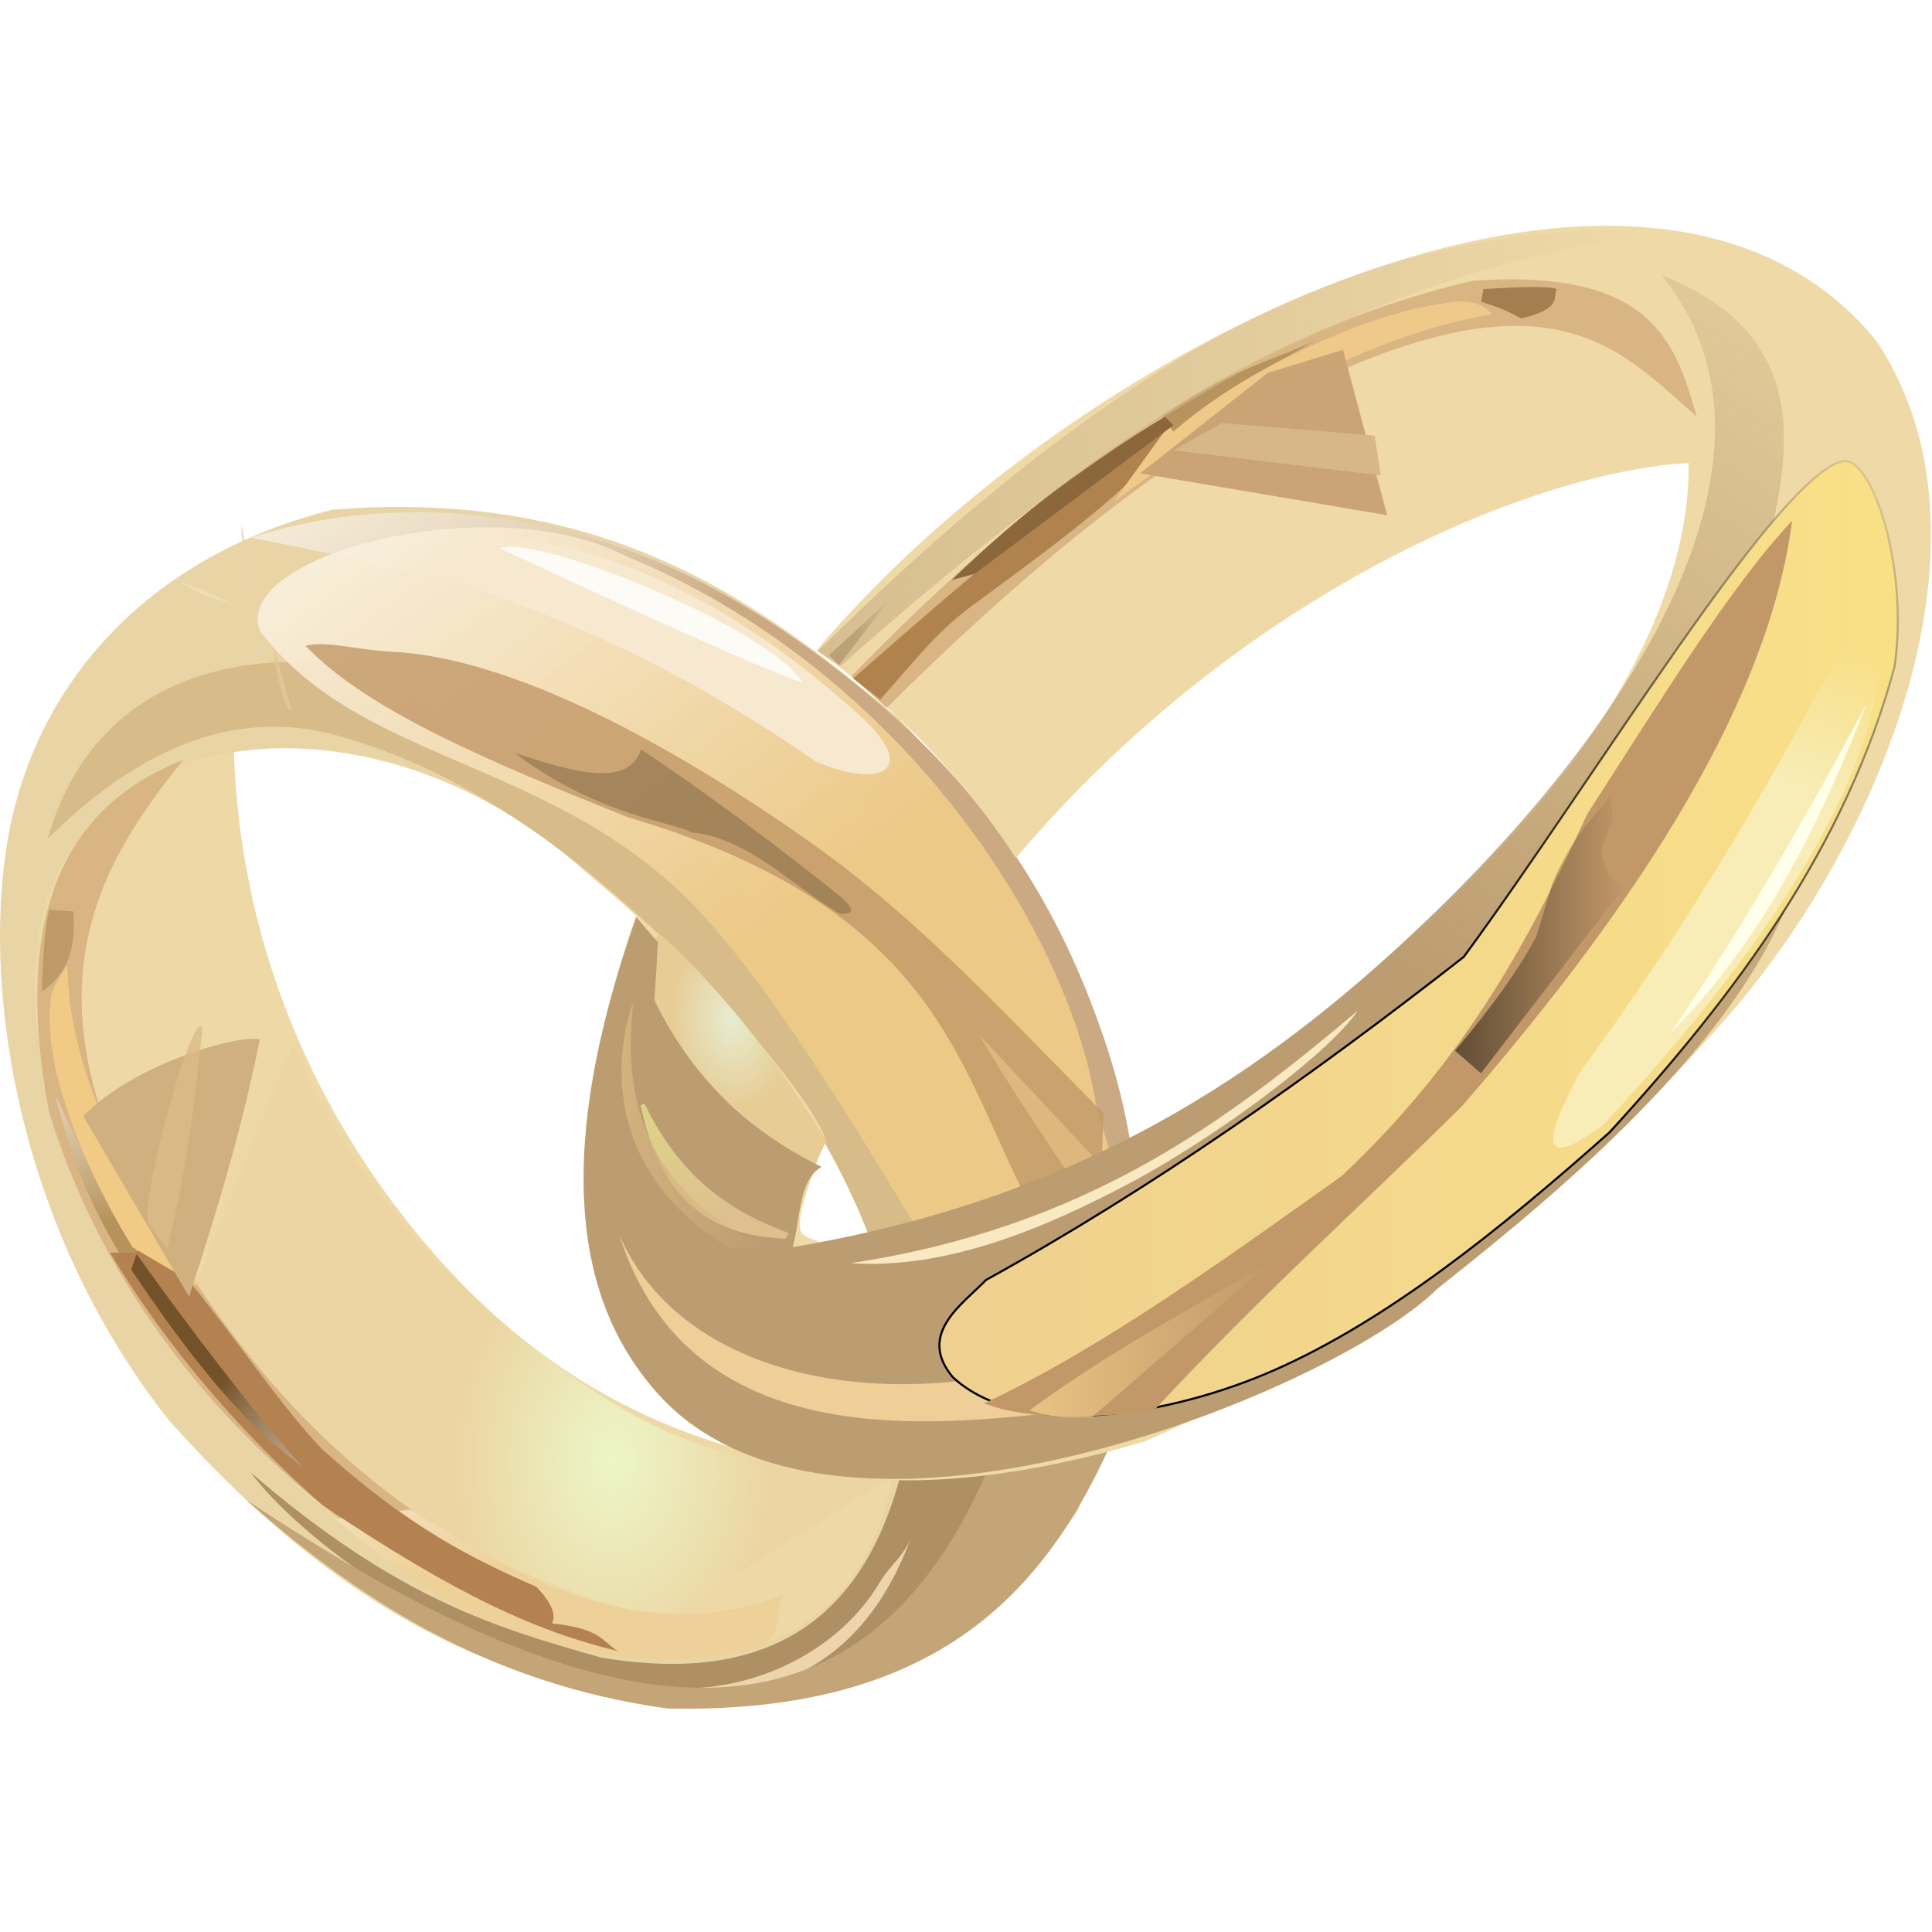 <?xml version="1.0" encoding="UTF-8" standalone="no"?>
<!-- Created with Inkscape (http://www.inkscape.org/) -->

<svg
   xmlns:dc="http://purl.org/dc/elements/1.1/"
   xmlns:cc="http://creativecommons.org/ns#"
   xmlns:rdf="http://www.w3.org/1999/02/22-rdf-syntax-ns#"
   xmlns:svg="http://www.w3.org/2000/svg"
   xmlns="http://www.w3.org/2000/svg"
   xmlns:sodipodi="http://sodipodi.sourceforge.net/DTD/sodipodi-0.dtd"
   xmlns:inkscape="http://www.inkscape.org/namespaces/inkscape"
   id="svg4952"
   sodipodi:docname="interlocked_rings_03.svg"
   viewBox="0 0 256 256"
   sodipodi:version="0.32"
   inkscape:export-xdpi="99.926842"
   version="1.0"
   inkscape:output_extension="org.inkscape.output.svg.inkscape"
   inkscape:export-ydpi="99.926842"
   inkscape:version="0.92.4 (5da689c313, 2019-01-14)"
   width="256"
   height="256">
  <defs
     id="defs4954">
    <filter
       id="filter4305"
       height="1.416"
       width="1.282"
       y="-0.208"
       x="-0.141"
       inkscape:collect="always">
      <feGaussianBlur
         id="feGaussianBlur4307"
         stdDeviation="0.187"
         inkscape:collect="always" />
    </filter>
    <filter
       id="filter4480"
       height="1.245"
       width="1.158"
       y="-0.122"
       x="-0.079"
       inkscape:collect="always">
      <feGaussianBlur
         id="feGaussianBlur4482"
         stdDeviation="0.329"
         inkscape:collect="always" />
    </filter>
    <filter
       id="filter4462"
       inkscape:collect="always">
      <feGaussianBlur
         id="feGaussianBlur4464"
         stdDeviation="0.228"
         inkscape:collect="always" />
    </filter>
    <filter
       id="filter4449"
       inkscape:collect="always">
      <feGaussianBlur
         id="feGaussianBlur4451"
         stdDeviation="0.107"
         inkscape:collect="always" />
    </filter>
    <filter
       id="filter4427"
       inkscape:collect="always">
      <feGaussianBlur
         id="feGaussianBlur4429"
         stdDeviation="0.177"
         inkscape:collect="always" />
    </filter>
    <filter
       id="filter4361"
       height="1.279"
       width="1.097"
       y="-0.14"
       x="-0.049"
       inkscape:collect="always">
      <feGaussianBlur
         id="feGaussianBlur4363"
         stdDeviation="0.073"
         inkscape:collect="always" />
    </filter>
    <filter
       id="filter4343"
       height="1.297"
       width="1.201"
       y="-0.148"
       x="-0.101"
       inkscape:collect="always">
      <feGaussianBlur
         id="feGaussianBlur4345"
         stdDeviation="0.062"
         inkscape:collect="always" />
    </filter>
    <filter
       id="filter4329"
       inkscape:collect="always">
      <feGaussianBlur
         id="feGaussianBlur4331"
         stdDeviation="0.077"
         inkscape:collect="always" />
    </filter>
    <filter
       id="filter4455"
       inkscape:collect="always">
      <feGaussianBlur
         id="feGaussianBlur4457"
         stdDeviation="0.348"
         inkscape:collect="always" />
    </filter>
    <filter
       id="filter4319"
       inkscape:collect="always">
      <feGaussianBlur
         id="feGaussianBlur4321"
         stdDeviation="0.068"
         inkscape:collect="always" />
    </filter>
    <filter
       id="filter4405"
       inkscape:collect="always">
      <feGaussianBlur
         id="feGaussianBlur4407"
         stdDeviation="0.39"
         inkscape:collect="always" />
    </filter>
    <filter
       id="filter4399"
       inkscape:collect="always">
      <feGaussianBlur
         id="feGaussianBlur4401"
         stdDeviation="0.193"
         inkscape:collect="always" />
    </filter>
    <filter
       id="filter4283"
       inkscape:collect="always">
      <feGaussianBlur
         id="feGaussianBlur4285"
         stdDeviation="0.078"
         inkscape:collect="always" />
    </filter>
    <filter
       id="filter4257"
       inkscape:collect="always">
      <feGaussianBlur
         id="feGaussianBlur4259"
         stdDeviation="0.058"
         inkscape:collect="always" />
    </filter>
    <filter
       id="filter4209"
       inkscape:collect="always">
      <feGaussianBlur
         id="feGaussianBlur4211"
         stdDeviation="0.496"
         inkscape:collect="always" />
    </filter>
    <filter
       id="filter4247"
       height="1.17"
       width="1.22"
       y="-0.085"
       x="-0.11"
       inkscape:collect="always">
      <feGaussianBlur
         id="feGaussianBlur4249"
         stdDeviation="0.35"
         inkscape:collect="always" />
    </filter>
    <filter
       id="filter4175"
       height="1.476"
       width="1.12"
       y="-0.238"
       x="-0.06"
       inkscape:collect="always">
      <feGaussianBlur
         id="feGaussianBlur4177"
         stdDeviation="0.212"
         inkscape:collect="always" />
    </filter>
    <filter
       id="filter4169"
       inkscape:collect="always">
      <feGaussianBlur
         id="feGaussianBlur4171"
         stdDeviation="0.252"
         inkscape:collect="always" />
    </filter>
    <filter
       id="filter4155"
       height="1.408"
       width="1.17"
       y="-0.204"
       x="-0.085"
       inkscape:collect="always">
      <feGaussianBlur
         id="feGaussianBlur4157"
         stdDeviation="0.109"
         inkscape:collect="always" />
    </filter>
    <filter
       id="filter4163"
       inkscape:collect="always">
      <feGaussianBlur
         id="feGaussianBlur4165"
         stdDeviation="0.157"
         inkscape:collect="always" />
    </filter>
    <filter
       id="filter4159"
       inkscape:collect="always">
      <feGaussianBlur
         id="feGaussianBlur4161"
         stdDeviation="0.099"
         inkscape:collect="always" />
    </filter>
    <filter
       id="filter4141"
       inkscape:collect="always">
      <feGaussianBlur
         id="feGaussianBlur4143"
         stdDeviation="0.118"
         inkscape:collect="always" />
    </filter>
    <filter
       id="filter4119"
       inkscape:collect="always">
      <feGaussianBlur
         id="feGaussianBlur4121"
         stdDeviation="0.123"
         inkscape:collect="always" />
    </filter>
    <filter
       id="filter4113"
       inkscape:collect="always">
      <feGaussianBlur
         id="feGaussianBlur4115"
         stdDeviation="0.26"
         inkscape:collect="always" />
    </filter>
    <filter
       id="filter4101"
       inkscape:collect="always">
      <feGaussianBlur
         id="feGaussianBlur4103"
         stdDeviation="0.23"
         inkscape:collect="always" />
    </filter>
    <filter
       id="filter4091"
       inkscape:collect="always">
      <feGaussianBlur
         id="feGaussianBlur4093"
         stdDeviation="0.099"
         inkscape:collect="always" />
    </filter>
    <filter
       id="filter4061"
       height="1.06"
       width="1.242"
       y="-0.03"
       x="-0.121"
       inkscape:collect="always">
      <feGaussianBlur
         id="feGaussianBlur4063"
         stdDeviation="0.113"
         inkscape:collect="always" />
    </filter>
    <filter
       id="filter4055"
       inkscape:collect="always">
      <feGaussianBlur
         id="feGaussianBlur4057"
         stdDeviation="0.266"
         inkscape:collect="always" />
    </filter>
    <filter
       id="filter4085"
       inkscape:collect="always">
      <feGaussianBlur
         id="feGaussianBlur4087"
         stdDeviation="0.198"
         inkscape:collect="always" />
    </filter>
    <filter
       id="filter4029"
       inkscape:collect="always">
      <feGaussianBlur
         id="feGaussianBlur4031"
         stdDeviation="0.145"
         inkscape:collect="always" />
    </filter>
    <filter
       id="filter3989"
       inkscape:collect="always">
      <feGaussianBlur
         id="feGaussianBlur3991"
         stdDeviation="0.078"
         inkscape:collect="always" />
    </filter>
    <filter
       id="filter3983"
       inkscape:collect="always">
      <feGaussianBlur
         id="feGaussianBlur3985"
         stdDeviation="0.185"
         inkscape:collect="always" />
    </filter>
    <filter
       id="filter3965"
       height="1.1"
       width="1.257"
       y="-0.05"
       x="-0.129"
       inkscape:collect="always">
      <feGaussianBlur
         id="feGaussianBlur3967"
         stdDeviation="0.07"
         inkscape:collect="always" />
    </filter>
    <filter
       id="filter4003"
       inkscape:collect="always">
      <feGaussianBlur
         id="feGaussianBlur4005"
         stdDeviation="0.055"
         inkscape:collect="always" />
    </filter>
    <filter
       id="filter3955"
       inkscape:collect="always">
      <feGaussianBlur
         id="feGaussianBlur3957"
         stdDeviation="0.303"
         inkscape:collect="always" />
    </filter>
    <filter
       id="filter3903"
       inkscape:collect="always">
      <feGaussianBlur
         id="feGaussianBlur3905"
         stdDeviation="0.016"
         inkscape:collect="always" />
    </filter>
    <filter
       id="filter3897"
       inkscape:collect="always">
      <feGaussianBlur
         id="feGaussianBlur3899"
         stdDeviation="0.016"
         inkscape:collect="always" />
    </filter>
    <filter
       id="filter3891"
       inkscape:collect="always">
      <feGaussianBlur
         id="feGaussianBlur3893"
         stdDeviation="0.016"
         inkscape:collect="always" />
    </filter>
    <filter
       id="filter3875"
       inkscape:collect="always">
      <feGaussianBlur
         id="feGaussianBlur3877"
         stdDeviation="0.029"
         inkscape:collect="always" />
    </filter>
    <filter
       id="filter3867"
       inkscape:collect="always">
      <feGaussianBlur
         id="feGaussianBlur3869"
         stdDeviation="0.052"
         inkscape:collect="always" />
    </filter>
    <filter
       id="filter3861"
       inkscape:collect="always">
      <feGaussianBlur
         id="feGaussianBlur3863"
         stdDeviation="0.047"
         inkscape:collect="always" />
    </filter>
    <filter
       id="filter3855"
       inkscape:collect="always">
      <feGaussianBlur
         id="feGaussianBlur3857"
         stdDeviation="0.113"
         inkscape:collect="always" />
    </filter>
    <filter
       id="filter3849"
       height="1.219"
       width="1.107"
       y="-0.11"
       x="-0.054"
       inkscape:collect="always">
      <feGaussianBlur
         id="feGaussianBlur3851"
         stdDeviation="0.307"
         inkscape:collect="always" />
    </filter>
    <filter
       id="filter3827"
       inkscape:collect="always">
      <feGaussianBlur
         id="feGaussianBlur3829"
         stdDeviation="0.277"
         inkscape:collect="always" />
    </filter>
    <filter
       id="filter3809"
       inkscape:collect="always">
      <feGaussianBlur
         id="feGaussianBlur3811"
         stdDeviation="0.178"
         inkscape:collect="always" />
    </filter>
    <filter
       id="filter3803"
       inkscape:collect="always">
      <feGaussianBlur
         id="feGaussianBlur3805"
         stdDeviation="0.279"
         inkscape:collect="always" />
    </filter>
    <filter
       id="filter3941"
       inkscape:collect="always">
      <feGaussianBlur
         id="feGaussianBlur3943"
         stdDeviation="0.326"
         inkscape:collect="always" />
    </filter>
    <filter
       id="filter3917"
       inkscape:collect="always">
      <feGaussianBlur
         id="feGaussianBlur3919"
         stdDeviation="0.126"
         inkscape:collect="always" />
    </filter>
    <filter
       id="filter3885"
       inkscape:collect="always">
      <feGaussianBlur
         id="feGaussianBlur3887"
         stdDeviation="0.306"
         inkscape:collect="always" />
    </filter>
    <radialGradient
       id="radialGradient2968"
       gradientUnits="userSpaceOnUse"
       cy="-9.633"
       cx="95.905"
       gradientTransform="matrix(4.553,0.059,-0.082,6.344,-239,453.98)"
       r="10.866"
       inkscape:collect="always">
      <stop
         id="stop4077"
         style="stop-color:#ecf6c7"
         offset="0" />
      <stop
         id="stop4079"
         style="stop-color:#ecd5a3"
         offset="1" />
    </radialGradient>
    <linearGradient
       id="linearGradient2970"
       y2="-48.165"
       gradientUnits="userSpaceOnUse"
       x2="79.965"
       y1="-36.351"
       x1="88.587"
       inkscape:collect="always">
      <stop
         id="stop3931"
         style="stop-color:#cba983"
         offset="0" />
      <stop
         id="stop3933"
         style="stop-color:#ffffff;stop-opacity:.566"
         offset="1" />
    </linearGradient>
    <linearGradient
       id="linearGradient2972"
       y2="-57.898"
       gradientUnits="userSpaceOnUse"
       x2="83.684"
       y1="-32.564"
       x1="102.84"
       inkscape:collect="always">
      <stop
         id="stop3791"
         style="stop-color:#ecc987"
         offset="0" />
      <stop
         id="stop3793"
         style="stop-color:#ffffff;stop-opacity:.858"
         offset="1" />
    </linearGradient>
    <linearGradient
       id="linearGradient2974"
       y2="-27.449"
       gradientUnits="userSpaceOnUse"
       x2="71.503"
       y1="-19.075"
       x1="73.626"
       inkscape:collect="always">
      <stop
         id="stop4017"
         style="stop-color:#b6935b"
         offset="0" />
      <stop
         id="stop4019"
         style="stop-color:#ffffff;stop-opacity:.717"
         offset="1" />
    </linearGradient>
    <linearGradient
       id="linearGradient2976"
       y2="-13.104"
       gradientUnits="userSpaceOnUse"
       x2="82.616"
       gradientTransform="matrix(7.749,0,0,7.749,-535.75,472.13)"
       y1="-4.4"
       x1="83.397"
       inkscape:collect="always">
      <stop
         id="stop4037"
         style="stop-color:#eed199"
         offset="0" />
      <stop
         id="stop4039"
         style="stop-color:#ffffff;stop-opacity:.823"
         offset="1" />
    </linearGradient>
    <linearGradient
       id="linearGradient2978"
       y2="-7.512"
       gradientUnits="userSpaceOnUse"
       x2="85.142"
       y1="-12.32"
       x1="78.572"
       inkscape:collect="always">
      <stop
         id="stop3995"
         style="stop-color:#735229"
         offset="0" />
      <stop
         id="stop3997"
         style="stop-color:#ffffff;stop-opacity:.31"
         offset="1" />
    </linearGradient>
    <linearGradient
       id="linearGradient2980"
       y2="-50.769"
       gradientUnits="userSpaceOnUse"
       x2="137.54"
       gradientTransform="matrix(7.749,0,0,7.749,-535.75,472.13)"
       y1="-50.769"
       x1="103.11"
       inkscape:collect="always">
      <stop
         id="stop4191"
         style="stop-color:#d6be91"
         offset="0" />
      <stop
         id="stop4193"
         style="stop-color:#d6be91;stop-opacity:0"
         offset="1" />
    </linearGradient>
    <linearGradient
       id="linearGradient2982"
       y2="-44.326"
       gradientUnits="userSpaceOnUse"
       x2="106.44"
       gradientTransform="matrix(7.749,0,0,7.749,-535.75,472.13)"
       y1="-43.705"
       x1="104.45"
       inkscape:collect="always">
      <stop
         id="stop4201"
         style="stop-color:#bca176"
         offset="0" />
      <stop
         id="stop4203"
         style="stop-color:#bca176;stop-opacity:0"
         offset="1" />
    </linearGradient>
    <radialGradient
       id="radialGradient2984"
       gradientUnits="userSpaceOnUse"
       cy="-27.13"
       cx="99.587"
       gradientTransform="matrix(0.667,-0.042,0.061,0.977,34.853,3.189)"
       r="3.76"
       inkscape:collect="always">
      <stop
         id="stop4233"
         style="stop-color:#e7edd0"
         offset="0" />
      <stop
         id="stop4235"
         style="stop-color:#e7cc95"
         offset="1" />
    </radialGradient>
    <linearGradient
       id="linearGradient2986"
       y2="-64.947"
       gradientUnits="userSpaceOnUse"
       x2="147.88"
       y1="-30.262"
       x1="125.89"
       inkscape:collect="always">
      <stop
         id="stop4215"
         style="stop-color:#bc9d71"
         offset="0" />
      <stop
         id="stop4217"
         style="stop-color:#bc9d71;stop-opacity:0"
         offset="1" />
    </linearGradient>
    <linearGradient
       id="linearGradient2988"
       y2="-29.025"
       gradientUnits="userSpaceOnUse"
       x2="94.636"
       y1="-19.148"
       x1="98.497"
       inkscape:collect="always">
      <stop
         id="stop4271"
         style="stop-color:#ddc08e"
         offset="0" />
      <stop
         id="stop4273"
         style="stop-color:#f0ff8e;stop-opacity:.593"
         offset="1" />
    </linearGradient>
    <linearGradient
       id="linearGradient2990"
       y2="-30.777"
       gradientUnits="userSpaceOnUse"
       x2="147.25"
       y1="-30.777"
       x1="108.02"
       inkscape:collect="always">
      <stop
         id="stop4419"
         style="stop-color:#efd08f"
         offset="0" />
      <stop
         id="stop4421"
         style="stop-color:#f9e087"
         offset="1" />
    </linearGradient>
    <linearGradient
       id="linearGradient2992"
       y2="-52.333"
       gradientUnits="userSpaceOnUse"
       x2="147.69"
       y1="-30.281"
       x1="127.64"
       inkscape:collect="always">
      <stop
         id="stop4411"
         style="stop-color:#000000"
         offset="0" />
      <stop
         id="stop4413"
         style="stop-color:#000000;stop-opacity:0"
         offset="1" />
    </linearGradient>
    <linearGradient
       id="linearGradient2994"
       y2="-23.142"
       gradientUnits="userSpaceOnUse"
       x2="100.9"
       gradientTransform="matrix(7.749,0,0,7.749,-535.75,472.13)"
       y1="-23.142"
       x1="95.106"
       inkscape:collect="always">
      <stop
         id="stop4387"
         style="stop-color:#d3b27f"
         offset="0" />
      <stop
         id="stop4389"
         style="stop-color:#d3b27f;stop-opacity:0"
         offset="1" />
    </linearGradient>
    <linearGradient
       id="linearGradient2996"
       y2="-42.648"
       gradientUnits="userSpaceOnUse"
       x2="145.07"
       y1="-36.976"
       x1="142.99"
       inkscape:collect="always">
      <stop
         id="stop4441"
         style="stop-color:#f8edb7"
         offset="0" />
      <stop
         id="stop4443"
         style="stop-color:#f8edb7;stop-opacity:0"
         offset="1" />
    </linearGradient>
    <linearGradient
       id="linearGradient2998"
       y2="-30.906"
       gradientUnits="userSpaceOnUse"
       x2="136.07"
       y1="-30.906"
       x1="129.12"
       inkscape:collect="always">
      <stop
         id="stop4468"
         style="stop-color:#614d35"
         offset="0" />
      <stop
         id="stop4470"
         style="stop-color:#614d35;stop-opacity:0"
         offset="1" />
    </linearGradient>
    <linearGradient
       id="linearGradient3000"
       y2="-14.452"
       gradientUnits="userSpaceOnUse"
       x2="121.75"
       y1="-14.452"
       x1="111.75"
       inkscape:collect="always">
      <stop
         id="stop4486"
         style="stop-color:#e9c284"
         offset="0" />
      <stop
         id="stop4488"
         style="stop-color:#e9c284;stop-opacity:0"
         offset="1" />
    </linearGradient>
  </defs>
  <sodipodi:namedview
     id="base"
     bordercolor="#666666"
     inkscape:pageshadow="2"
     inkscape:window-y="-8"
     pagecolor="#ffffff"
     inkscape:window-height="1025"
     inkscape:window-maximized="1"
     inkscape:zoom="0.34010282"
     inkscape:window-x="-8"
     showgrid="false"
     borderopacity="1.0"
     inkscape:current-layer="svg4952"
     inkscape:cx="-279.08757"
     inkscape:cy="226.48816"
     inkscape:window-width="1920"
     inkscape:pageopacity="0.0"
     inkscape:document-units="px"
     fit-margin-top="0"
     fit-margin-left="0"
     fit-margin-right="0"
     fit-margin-bottom="0" />
  <g
     id="g2908"
     transform="matrix(0.419,0,0,0.419,-1.96,26.434)"
     style="display:inline">
    <path
       id="path4681"
       sodipodi:nodetypes="cscccccccccccc"
       style="fill:#eed8a6;fill-rule:evenodd"
       d="m 78.621,158.59 c -1.973,69.55 23.689,128.8 62.069,173.34 34.78,40.37 83.77,71.77 164.66,72 L 280.09,453.14 227.56,471.09 150.43,453.8 109.21,422.86 70.642,391.3 34.073,340.1 15.455,286.25 8.806,234.38 14.79,193.82 49.365,161.91 Z"
       inkscape:connector-curvature="0" />
    <path
       id="path4683"
       sodipodi:nodetypes="cscccc"
       style="fill:url(#radialGradient2968);fill-rule:evenodd"
       d="m 97.366,266.97 c 19.004,48.29 59.934,87.53 98.344,111.91 33.76,21.43 63.42,23.52 91.67,24.48 l -72.65,45.7 C 151.92,433.72 101.59,399.66 66.84,342.23 Z"
       inkscape:connector-curvature="0" />
    <path
       id="path4685"
       sodipodi:nodetypes="ccscsccccccccc"
       style="fill:#e9d4a5;fill-rule:evenodd"
       d="m 126.43,97.265 c -5.36,0.095 -10.85,0.363 -16.54,0.82 -56.907,14.235 -92.74,52.995 -102.24,101.5 -9.136,46.66 1.447,124.47 50.371,186.37 61.749,69.47 114.26,84.38 157.6,89.25 56.88,6.4 102.32,-17.84 129.93,-60.73 33.45,-85.02 21.4,-169.1 -56.8,-250.57 -36.89,-30.24 -81.88,-68.054 -162.32,-66.635 z M 94.448,173.54 c 30.892,-0.13 65.862,12.51 95.202,38.88 47.17,39.62 73.67,70.62 89.12,113.04 C 310.56,431.65 258.93,471.53 201,457.78 101.05,432.94 40.96,365.15 16.81,264.3 8.036,205.05 46.252,173.73 94.448,173.54 Z"
       inkscape:connector-curvature="0" />
    <path
       id="path4687"
       style="display:inline;fill:#d7bb89;fill-rule:evenodd;filter:url(#filter3885)"
       sodipodi:nodetypes="cssccccccc"
       transform="matrix(7.749,0,0,7.749,-535.75,472.13)"
       d="m 105.25,-18.515 c -2.06,-5.412 -5.815,-9.949 -9.781,-13.497 -3.733,-3.34 -7.61,-5.813 -11.903,-7.025 -3.466,-0.978 -7.436,-0.206 -11.873,4.191 1.633,-5.759 6.591,-7.912 12.738,-7.022 l 13.8,7.431 7.349,7.349 3.1,7.104 0.74,1.061 z"
       inkscape:connector-curvature="0" />
    <path
       id="path4689"
       style="fill:url(#linearGradient2970);fill-rule:evenodd;filter:url(#filter3917)"
       sodipodi:nodetypes="ccsssccc"
       transform="matrix(7.749,0,0,7.749,-535.75,472.13)"
       d="m 115.06,-20.952 c -4.29,-14.072 -16.15,-22.68 -35.095,-26.172 5.374,-1.744 11.219,-1.18 16.228,0.824 3.442,1.377 6.747,3.666 9.347,5.877 3.95,3.375 6.76,7.22 8.68,12.149 0.72,1.855 1.34,3.799 1.68,6.025 l -0.53,1.373 z"
       inkscape:connector-curvature="0" />
    <path
       id="path4691"
       style="fill:url(#linearGradient2972);fill-rule:evenodd;filter:url(#filter3941)"
       sodipodi:nodetypes="cccscccc"
       transform="matrix(7.749,0,0,7.749,-535.75,472.13)"
       d="m 114.46,-24.058 c -1.19,-7.27 -8.12,-17.772 -19.169,-22.315 -5.425,-2.837 -16.169,-0.04 -14.937,3.059 3.926,5.193 11.225,5.182 17.015,10.518 3.301,3.037 7.201,9.622 9.801,13.867 l 1.53,1.35 6.84,-2.699 z"
       inkscape:connector-curvature="0" />
    <path
       id="path4693"
       style="fill:#f7e9cf;fill-rule:evenodd;filter:url(#filter3803)"
       sodipodi:nodetypes="ccccc"
       transform="matrix(7.749,0,0,7.749,-535.75,472.13)"
       d="m 87.823,-45.561 c 4.528,1.669 8.905,3.218 15.227,7.578 2.55,1.083 4.19,0.415 1.95,-1.732 -4.5,-4.108 -9.558,-7.012 -14.868,-7.433 z"
       inkscape:connector-curvature="0" />
    <path
       id="path4695"
       style="opacity:0.9;fill:#ffffff;fill-rule:evenodd;filter:url(#filter3809)"
       sodipodi:nodetypes="ccc"
       transform="matrix(7.749,0,0,7.749,-535.75,472.13)"
       d="m 90.145,-46.697 c 1.531,-0.589 11.065,3.324 12.325,5.452 -0.83,-0.104 -10.498,-4.583 -12.325,-5.452 z"
       inkscape:connector-curvature="0" />
    <path
       id="path4697"
       style="opacity:0.9;fill:#c29868;fill-rule:evenodd;filter:url(#filter3827)"
       sodipodi:nodetypes="cssccccc"
       transform="matrix(7.749,0,0,7.749,-535.75,472.13)"
       d="m 82.21,-42.716 c 0.935,-0.212 1.831,0.151 3.607,0.25 5.43,0.301 12.408,4.564 16.703,7.565 4.5,3.133 7.73,6.696 12.25,11.254 l -0.07,2.472 -2.97,1.201 c -2.9,-5.489 -3.65,-11.985 -16.383,-15.75 -5.321,-2.142 -10.58,-4.297 -13.137,-6.992 z"
       inkscape:connector-curvature="0" />
    <path
       id="path4699"
       style="opacity:0.6;fill:#5e4d33;fill-rule:evenodd;filter:url(#filter3849)"
       sodipodi:nodetypes="cccccc"
       transform="matrix(7.749,0,0,7.749,-535.75,472.13)"
       d="m 95.912,-38.479 c -0.554,1.601 -2.838,0.894 -5.156,0.142 3.416,2.598 6.582,2.825 7.19,3.239 2.324,0.205 4.164,2.223 6.084,3.329 0.44,-0.009 0.77,-0.078 -0.07,-0.777 -2.77,-2.211 -5.472,-4.223 -8.048,-5.933 z"
       inkscape:connector-curvature="0" />
    <path
       id="path4701"
       style="opacity:0.8;fill:#eac388;fill-rule:evenodd;filter:url(#filter3855)"
       sodipodi:nodetypes="cccc"
       transform="matrix(7.749,0,0,7.749,-535.75,472.13)"
       d="m 114.71,-21.485 -5.03,-5.375 c 1.29,2.15 2.66,4.217 4.05,6.259 z"
       inkscape:connector-curvature="0" />
    <path
       id="path4709"
       style="opacity:0.9;fill:#e3c899;fill-rule:evenodd;filter:url(#filter3891)"
       sodipodi:nodetypes="cccc"
       transform="matrix(7.749,0,0,7.749,-535.75,472.13)"
       d="m 80.945,-42.6 c -0.055,0.251 0.043,0.85 0.303,1.82 0.23,0.811 0.303,0.681 0.404,0.724 z"
       inkscape:connector-curvature="0" />
    <path
       id="path4711"
       style="opacity:0.9;fill:#ead4ab;fill-rule:evenodd;filter:url(#filter3897)"
       sodipodi:nodetypes="cccc"
       transform="matrix(7.749,0,0,7.749,-535.75,472.13)"
       d="m 79.597,-47.689 0.505,2.679 c -0.125,-0.104 -0.249,-0.35 -0.505,-2.207 z"
       inkscape:connector-curvature="0" />
    <path
       id="path4713"
       style="opacity:0.9;fill:#f0dfb4;fill-rule:evenodd;filter:url(#filter3903)"
       sodipodi:nodetypes="ccc"
       transform="matrix(7.749,0,0,7.749,-535.75,472.13)"
       d="m 77.052,-45.33 c 0.731,0.189 1.461,0.546 2.191,0.91 -0.7,-0.183 -1.402,-0.375 -2.191,-0.91 z"
       inkscape:connector-curvature="0" />
    <path
       id="path4715"
       style="display:inline;fill:#d9b583;fill-rule:evenodd;filter:url(#filter3955)"
       sodipodi:nodetypes="ccccccc"
       transform="matrix(7.749,0,0,7.749,-535.75,472.13)"
       d="m 77.21,-38.051 c -5.486,2.143 -6.792,7.287 -5.469,14.348 3.347,11.011 12.813,18.824 20.883,21.451 l 2.983,0.497 c -1.584,-0.597 -3.767,-0.727 -3.764,-2.557 -6.193,-3.123 -12.144,-7.362 -17.829,-18.965 -2.45,-6.943 0.342,-11.206 3.196,-14.774 z"
       inkscape:connector-curvature="0" />
    <path
       id="path4717"
       style="fill:url(#linearGradient2974);fill-rule:evenodd;filter:url(#filter4003)"
       sodipodi:nodetypes="cccc"
       transform="matrix(7.749,0,0,7.749,-535.75,472.13)"
       d="m 72.005,-24.338 c 1.112,2.261 2.073,4.521 3.626,6.782 l -0.471,0.501 c -1.702,-2.614 -2.515,-4.757 -3.155,-7.283 z"
       inkscape:connector-curvature="0" />
    <path
       id="path4719"
       style="opacity:0.7;fill:#a47e4f;fill-rule:evenodd;filter:url(#filter3965)"
       sodipodi:nodetypes="cccc"
       transform="matrix(7.749,0,0,7.749,-535.75,472.13)"
       d="m 71.741,-31.943 0.994,0.071 c 0.142,1.884 -0.481,2.698 -1.278,3.268 0.019,-1.113 0.077,-2.226 0.284,-3.339 z"
       inkscape:connector-curvature="0" />
    <path
       id="path4721"
       sodipodi:nodetypes="cccscc"
       style="fill:url(#linearGradient2976);fill-rule:evenodd"
       d="m 134.44,414.29 c 36.17,22.58 72.69,43.67 117.89,27.1 -3.2,6.8 1.4,17.31 -14.98,17.87 -14.5,3.48 -27.3,2.83 -38.9,1.18 -43.11,-6.13 -63.84,-23.63 -87.94,-43.27 z"
       inkscape:connector-curvature="0" />
    <path
       id="path4723"
       style="fill:#b48251;fill-rule:evenodd;filter:url(#filter3983)"
       sodipodi:nodetypes="csccccccc"
       transform="matrix(7.749,0,0,7.749,-535.75,472.13)"
       d="m 75.221,-17.95 c 0.38,-0.261 1.293,0.03 2.207,1.127 1.762,2.113 3.837,5.231 5.465,6.9 3.504,3.172 6.165,4.49 8.736,5.611 0.563,0.585 0.834,1.096 0.64,1.492 2.064,0.233 2.013,0.731 2.699,1.137 -3.325,-0.805 -6.595,-2.28 -12.075,-5.966 -3.449,-3.06 -6.354,-6.482 -8.666,-10.3 h 0.994 z"
       inkscape:connector-curvature="0" />
    <path
       id="path4725"
       style="fill:url(#linearGradient2978);fill-rule:evenodd;filter:url(#filter3989)"
       sodipodi:nodetypes="cccc"
       transform="matrix(7.749,0,0,7.749,-535.75,472.13)"
       d="m 75.314,-17.893 c 2.29,3.197 4.439,6.022 6.73,8.653 C 80.059,-10.657 77.93,-13.015 75.1,-17.252 Z"
       inkscape:connector-curvature="0" />
    <path
       id="path4727"
       style="fill:#f1ca85;fill-rule:evenodd;filter:url(#filter4029)"
       sodipodi:nodetypes="csccc"
       transform="matrix(7.749,0,0,7.749,-535.75,472.13)"
       d="m 72.484,-29.691 c -0.272,0.449 -0.615,0.916 -0.675,1.407 -0.364,2.972 1.637,7.382 3.346,10.12 l 2.787,1.641 c -2.919,-4.232 -5.36,-8.533 -5.458,-13.168 z"
       inkscape:connector-curvature="0" />
    <path
       id="path4729"
       style="display:inline;fill:#af9064;fill-rule:evenodd;filter:url(#filter4085)"
       sodipodi:nodetypes="cccccc"
       transform="matrix(7.749,0,0,7.749,-535.75,472.13)"
       d="m 106.47,-8.779 c -1.49,5.523 -5.08,8.545 -12.195,7.357 -4.129,-1.184 -8.229,-2.306 -14.305,-7.561 1.931,2.626 8.104,7.33 15.394,9.196 6.106,1.519 12.866,-2.491 14.786,-9.196 z"
       inkscape:connector-curvature="0" />
    <path
       id="path4731"
       style="fill:#d0b07f;fill-rule:evenodd;filter:url(#filter4055)"
       sodipodi:nodetypes="cccc"
       transform="matrix(7.749,0,0,7.749,-535.75,472.13)"
       d="m 80.342,-26.644 c -0.74,3.719 -1.789,7.13 -2.886,10.492 l -4.313,-7.368 c 2.057,-2.14 6.392,-3.365 7.199,-3.124 z"
       inkscape:connector-curvature="0" />
    <path
       id="path4733"
       style="opacity:0.9;fill:#dbbb88;fill-rule:evenodd;filter:url(#filter4061)"
       sodipodi:nodetypes="ccsc"
       transform="matrix(7.749,0,0,7.749,-535.75,472.13)"
       d="m 77.999,-27.086 c -0.302,3.023 -0.676,6.032 -1.426,8.965 0,0 -0.736,-0.889 -0.781,-1.053 -0.314,-1.158 1.888,-8.95 2.207,-7.912 z"
       inkscape:connector-curvature="0" />
    <path
       id="path4735"
       style="display:inline;fill:#edd4ac;fill-rule:evenodd;filter:url(#filter4091)"
       sodipodi:nodetypes="csscc"
       transform="matrix(7.749,0,0,7.749,-535.75,472.13)"
       d="m 106.94,-6.358 c -0.34,0.847 -0.83,1.095 -1.29,1.863 -1.63,2.725 -4.9,4.378 -8.165,4.331 -1.694,-0.024 -2.594,-0.289 -3.755,-0.237 7.34,1.736 11.31,-0.799 13.21,-5.957 z"
       inkscape:connector-curvature="0" />
    <path
       id="path4737"
       style="display:inline;fill:#c4a577;fill-rule:evenodd;filter:url(#filter4101)"
       sodipodi:nodetypes="ccccc"
       transform="matrix(7.749,0,0,7.749,-535.75,472.13)"
       d="m 110.34,-9.78 c -5.59,14 -17.059,10.927 -30.58,1.897 4.642,4.101 9.876,7.527 17.222,8.538 10.708,0.231 15.238,-4.511 18.028,-10.654 z"
       inkscape:connector-curvature="0" />
    <path
       id="path4739"
       sodipodi:nodetypes="cscsccccscscc"
       style="fill:#efd9a7;fill-rule:evenodd"
       d="m 205.72,226.66 c -22.97,66.94 -21.32,115.79 3.69,145.45 28.44,33.73 80.32,43.19 156.94,20.75 76.06,-33.03 135.72,-78.28 184.62,-134.38 48.7,-55.87 88.25,-151.59 47.29,-213.48 -69.8,-86.769 -248.06,-5.556 -335.37,97.62 20.54,14.07 45.84,38.85 63.03,65.68 69.43,-82.26 160.77,-121.81 212.77,-125.01 0.45,42.45 -26.28,85.64 -57.7,119.9 -37.07,40.42 -77.45,80.69 -142.3,106.69 -10.09,3.88 -58.24,30 -79.72,17.7 -5.69,-3.25 8.38,-30.9 6.31,-31.78 C 257,276.9 210.8,227.93 205.72,226.66 Z"
       inkscape:connector-curvature="0" />
    <path
       id="path4741"
       style="fill:#d9b583;fill-rule:evenodd;filter:url(#filter4113)"
       sodipodi:nodetypes="cccccc"
       transform="matrix(7.749,0,0,7.749,-535.75,472.13)"
       d="m 138.99,-52.059 c -3.06,-2.702 -5.71,-5.852 -14.95,-1.708 -5.67,2.433 -11.76,7.282 -18.11,13.583 l -1.45,-1.282 c 7.49,-7.709 15.61,-13.88 25.37,-16.146 7.33,-0.514 8.26,2.507 9.14,5.553 z"
       inkscape:connector-curvature="0" />
    <path
       id="path4744"
       style="fill:#b0824e;fill-rule:evenodd;filter:url(#filter4119)"
       sodipodi:nodetypes="csccc"
       transform="matrix(7.749,0,0,7.749,-535.75,472.13)"
       d="m 117.81,-51.888 c -1.06,2.179 -4.5,4.672 -8.47,7.592 -1.38,1.018 -2.47,2.426 -3.67,3.77 l -1.11,-0.854 c 4.34,-3.813 8.69,-7.589 13.25,-10.508 z"
       inkscape:connector-curvature="0" />
    <path
       id="path4746"
       style="fill:#efc98a;fill-rule:evenodd;filter:url(#filter4141)"
       sodipodi:nodetypes="ccccc"
       transform="matrix(7.749,0,0,7.749,-535.75,472.13)"
       d="m 130.62,-56.245 c -4.69,0.803 -9.87,3.47 -15.46,7.689 l 2.47,-3.417 c 5.98,-3.484 8.8,-4.374 10.94,-4.699 1.03,-0.209 1.7,-0.047 2.05,0.427 z"
       inkscape:connector-curvature="0" />
    <path
       id="path4748"
       style="fill:#b8935d;fill-rule:evenodd;filter:url(#filter4159)"
       sodipodi:nodetypes="cccc"
       transform="matrix(7.749,0,0,7.749,-535.75,472.13)"
       d="m 123.36,-55.134 c -1.84,1.087 -3.47,1.754 -5.73,3.673 l -0.51,-0.598 c 2.79,-1.912 4.27,-2.192 6.24,-3.075 z"
       inkscape:connector-curvature="0" />
    <path
       id="path4750"
       style="fill:#8c673b;fill-rule:evenodd;filter:url(#filter4163)"
       sodipodi:nodetypes="ccccc"
       transform="matrix(7.749,0,0,7.749,-535.75,472.13)"
       d="m 117.63,-51.717 -8.11,6.065 -0.94,0.256 c 2.9,-2.831 5.81,-4.969 8.71,-6.663 z"
       inkscape:connector-curvature="0" />
    <path
       id="path4752"
       style="fill:#a47e4f;fill-rule:evenodd;filter:url(#filter4155)"
       sodipodi:nodetypes="ccccc"
       transform="matrix(7.749,0,0,7.749,-535.75,472.13)"
       d="m 133.27,-57.27 c -0.16,0.399 0.2,0.797 -1.45,1.196 -0.4,-0.191 -0.4,-0.284 -1.63,-0.683 l 0.09,-0.513 c 1.61,-0.103 2.74,-0.124 2.99,0 z"
       inkscape:connector-curvature="0" />
    <path
       id="path4754"
       style="fill:#caa475;fill-rule:evenodd;filter:url(#filter4169)"
       transform="matrix(7.749,0,0,7.749,-535.75,472.13)"
       d="m 124.55,-54.793 1.8,6.749 -10.08,-1.708 5.21,-4.101 z"
       inkscape:connector-curvature="0" />
    <path
       id="path4756"
       style="fill:#d7b786;fill-rule:evenodd;filter:url(#filter4175)"
       sodipodi:nodetypes="ccccc"
       transform="matrix(7.749,0,0,7.749,-535.75,472.13)"
       d="m 119.6,-51.803 6.24,0.513 0.25,1.623 -8.46,-1.025 z"
       inkscape:connector-curvature="0" />
    <path
       id="path4758"
       sodipodi:nodetypes="ccscc"
       style="fill:url(#linearGradient2980);fill-rule:evenodd"
       d="M 270.57,147.49 C 344.84,81.431 424.36,24.12 530.07,10.46 488.23,7.7 430.42,14.4 361.99,60.26 c -32.05,21.482 -63.44,47.7 -98.71,82.6 z"
       inkscape:connector-curvature="0" />
    <path
       id="path4760"
       style="fill:url(#linearGradient2982);fill-rule:evenodd"
       d="m 285.8,126.67 -18.89,17.37 3.05,3.3 z"
       inkscape:connector-curvature="0" />
    <path
       id="path4762"
       style="fill:url(#radialGradient2984);fill-rule:evenodd;filter:url(#filter4247)"
       sodipodi:nodetypes="cccccccc"
       transform="matrix(7.749,0,0,7.749,-535.75,472.13)"
       d="m 96.986,-30.686 c 2.646,2.527 4.664,5.242 6.484,8.179 l -0.69,1.41 -6.953,-6.298 0.031,-2.006 0.627,-1.347 0.157,-0.22 z"
       inkscape:connector-curvature="0" />
    <path
       id="path4764"
       style="display:inline;fill:url(#linearGradient2986);fill-rule:evenodd;filter:url(#filter4209)"
       sodipodi:nodetypes="cccscccccsc"
       transform="matrix(7.749,0,0,7.749,-535.75,472.13)"
       d="m 137.56,-57.832 c 7.42,2.936 4.82,9.213 3.14,15.183 9.24,9.202 -6.37,21.442 -12.3,26.177 -4.28,4.242 -24.76,12.574 -31.97,4.102 -2.083,-2.448 -4.887,-7.529 -0.72,-19.265 l 0.884,1.027 -0.144,2.366 c 1.686,3.439 4.09,5.444 6.82,6.796 -0.95,0.531 -0.85,2.119 -1.18,3.272 11.81,-1.981 19.33,-7.159 25.5,-12.977 8.69,-8.195 15.91,-19.339 9.97,-26.681 z"
       inkscape:connector-curvature="0" />
    <path
       id="path4766"
       style="fill:url(#linearGradient2988);fill-rule:evenodd;filter:url(#filter4257)"
       sodipodi:nodetypes="ccccc"
       transform="matrix(7.749,0,0,7.749,-535.75,472.13)"
       d="m 96.04,-24.036 c 1.56,3.218 3.67,4.452 5.89,5.29 l -0.12,0.225 c -2.882,-0.09 -5.109,-1.418 -5.92,-5.44 z"
       inkscape:connector-curvature="0" />
    <path
       id="path4768"
       style="fill:#f8e9c2;fill-rule:evenodd;filter:url(#filter4283)"
       sodipodi:nodetypes="ccsc"
       transform="matrix(7.749,0,0,7.749,-535.75,472.13)"
       d="m 125.15,-27.821 c -5.39,4.544 -11.1,8.847 -20.69,10.303 3.89,0.256 7.83,-1.379 11.4,-3.274 3.32,-1.758 8.04,-5.198 9.29,-7.029 z"
       inkscape:connector-curvature="0" />
    <path
       id="path4770"
       style="fill:#efce98;fill-rule:evenodd;filter:url(#filter4399)"
       sodipodi:nodetypes="cccc"
       transform="matrix(7.749,0,0,7.749,-535.75,472.13)"
       d="m 95.015,-18.675 c 2.422,5.599 10.125,7.255 17.225,5.318 l 0.86,1.914 c -5.02,0.479 -15.175,1.923 -18.085,-7.232 z"
       inkscape:connector-curvature="0" />
    <path
       id="path4772"
       style="display:inline;fill:url(#linearGradient2990);fill-rule:evenodd;stroke:url(#linearGradient2992);stroke-width:0.085;filter:url(#filter4405)"
       sodipodi:nodetypes="ccccsccc"
       transform="matrix(7.749,0,0,7.749,-535.75,472.13)"
       d="m 144.86,-50.228 c -2.74,0.833 -9.96,12.824 -15.38,20.208 -6.26,4.895 -12.69,9.425 -19.5,13.188 -0.94,0.978 -2.84,2.201 -1.35,3.971 2.78,2.568 8.79,1.618 13.14,-0.303 4.57,-2.019 9.12,-5.659 13.66,-9.695 5.17,-5.649 9.65,-11.664 11.63,-19.003 0.6,-4.148 -0.98,-8.803 -2.2,-8.366 z"
       inkscape:connector-curvature="0" />
    <path
       id="path4776"
       style="fill:#c29868;fill-rule:evenodd;filter:url(#filter4455)"
       sodipodi:nodetypes="ccccccc"
       transform="matrix(7.749,0,0,7.749,-535.75,472.13)"
       d="m 142.88,-47.818 c -0.93,7.151 -5.94,15.234 -13.48,23.896 -4.2,4.16 -8.41,7.911 -12.62,12.479 -2.48,0.192 -4.95,0.378 -6.88,-0.354 4.75,-2.224 9.68,-5.777 14.61,-9.289 5.1,-4.799 7.7,-9.764 10,-14.748 2.89,-4.483 5.84,-9.307 8.37,-11.984 z"
       inkscape:connector-curvature="0" />
    <path
       id="path4786"
       sodipodi:nodetypes="cccc"
       style="fill:url(#linearGradient2994);fill-rule:evenodd"
       d="m 204.93,253.78 c -3.07,29.89 2.16,57.76 41.21,77.48 l -10.44,0.55 c -42.72,-25.62 -35.62,-64.93 -30.77,-78.03 z"
       inkscape:connector-curvature="0" />
    <path
       id="path4788"
       style="fill:url(#linearGradient2996);fill-rule:evenodd;filter:url(#filter4427)"
       sodipodi:nodetypes="ccccc"
       transform="matrix(7.749,0,0,7.749,-535.75,472.13)"
       d="m 145.78,-44.343 c -3.29,6.414 -6.94,12.777 -11.55,19.003 -1.93,3.6 -1.12,3.686 0.92,2.198 7.42,-7.953 10.76,-14.114 11.27,-18.365 z"
       inkscape:connector-curvature="0" />
    <path
       id="path4790"
       style="fill:#ffffea;fill-rule:evenodd;filter:url(#filter4449)"
       sodipodi:nodetypes="ccc"
       transform="matrix(7.749,0,0,7.749,-535.75,472.13)"
       d="m 145.93,-40.372 c -2.43,4.574 -5.03,9.086 -8.02,13.472 3.8,-3.813 6.09,-8.536 8.02,-13.472 z"
       inkscape:connector-curvature="0" />
    <path
       id="path4792"
       style="fill:url(#linearGradient2998);fill-rule:evenodd;filter:url(#filter4462)"
       sodipodi:nodetypes="ccccccccc"
       transform="matrix(7.749,0,0,7.749,-535.75,472.13)"
       d="m 135.43,-36.544 0.14,0.851 -0.49,1.348 c 0.2,1.087 0.6,1.253 0.99,1.418 l -5.89,7.658 -1.06,-0.922 c 1.48,-1.745 2.61,-3.314 3.33,-4.68 l 0.64,-2.127 c 0.78,-1.864 1.56,-2.571 2.34,-3.546 z"
       inkscape:connector-curvature="0" />
    <path
       id="path4794"
       style="fill:url(#linearGradient3000);fill-rule:evenodd;filter:url(#filter4480)"
       sodipodi:nodetypes="cccc"
       transform="matrix(7.749,0,0,7.749,-535.75,472.13)"
       d="m 114.3,-11.23 7.45,-6.452 c -3.32,2.031 -6.01,3.288 -10,6.168 1.11,0.357 1.8,0.289 2.55,0.284 z"
       inkscape:connector-curvature="0" />
    <g
       id="g1040"
       inkscape:label="glimmer"
       style="display:none">
      <path
         inkscape:connector-curvature="0"
         d="m 112.15,-29.701 c 0.93,2.314 1.8,4.656 2.29,7.185 -1.19,-2.679 -1.74,-4.931 -2.29,-7.185 z"
         transform="matrix(7.749,0,0,7.749,-535.75,472.13)"
         sodipodi:nodetypes="ccc"
         style="display:inline;fill:#fce3b7;fill-rule:evenodd;filter:url(#filter3861)"
         id="path4703" />
      <path
         inkscape:connector-curvature="0"
         d="m 112.52,-21.699 c -1.04,-1 -2.21,-1.738 -3.35,-2.531 1.05,0.893 1.9,1.936 3.35,2.531 z"
         transform="matrix(7.749,0,0,7.749,-535.75,472.13)"
         sodipodi:nodetypes="ccc"
         style="display:inline;opacity:0.9;fill:#cdab7e;fill-rule:evenodd;filter:url(#filter3875)"
         id="path4707" />
      <path
         inkscape:connector-curvature="0"
         d="m 113.64,-17.869 0.07,0.401 c -1.02,1.728 -2.17,3.395 -3.46,4.989 h -0.22 v -0.301 c 1.09,-1.847 2.32,-3.508 3.61,-5.089 z"
         transform="matrix(7.749,0,0,7.749,-535.75,472.13)"
         sodipodi:nodetypes="cccccc"
         style="display:inline;fill:#ffe7b8;fill-rule:evenodd;filter:url(#filter4319)"
         id="path4774" />
      <path
         inkscape:connector-curvature="0"
         d="m 115.82,-17.368 0.25,0.076 2.21,7.52 -0.15,0.175 c -0.95,-2.591 -1.63,-5.181 -2.31,-7.772 z"
         transform="matrix(7.749,0,0,7.749,-535.75,472.13)"
         sodipodi:nodetypes="ccccc"
         style="display:inline;fill:#ffe7b8;fill-rule:evenodd;filter:url(#filter4329)"
         id="path4778" />
      <path
         inkscape:connector-curvature="0"
         d="m 117.67,-18.32 0.33,0.025 1.1,0.777 0.05,0.201 c -0.56,-0.199 -1.05,-0.537 -1.48,-1.003 z"
         transform="matrix(7.749,0,0,7.749,-535.75,472.13)"
         sodipodi:nodetypes="ccccc"
         style="display:inline;fill:#ffe7b9;fill-rule:evenodd;filter:url(#filter4343)"
         id="path4780" />
      <path
         inkscape:connector-curvature="0"
         d="m 117.8,-20.978 3.61,-0.952 -0.05,0.175 -3.53,1.078 z"
         transform="matrix(7.749,0,0,7.749,-535.75,472.13)"
         style="display:inline;fill:#ffe7b9;fill-rule:evenodd;filter:url(#filter4361)"
         id="path4782" />
      <path
         inkscape:connector-curvature="0"
         d="m 120.77,-28.721 c -0.24,1.198 -3.14,5.315 -4.25,6.205 0.59,-1.284 3.17,-5.108 4.25,-6.205 z"
         transform="matrix(7.749,0,0,7.749,-535.75,472.13)"
         sodipodi:nodetypes="ccc"
         style="display:inline;opacity:0.9;fill:#ffe7e5;fill-rule:evenodd;filter:url(#filter3867)"
         id="path4705" />
      <path
         inkscape:connector-curvature="0"
         d="m 114.94,-20.476 c -0.42,0.223 -0.88,0.385 -1.18,0.927 0.02,0.564 0.46,0.554 0.86,0.602 0.94,-0.257 1.61,-0.791 2.23,-1.379 0.23,-0.521 0.06,-0.79 -0.58,-0.777 z"
         transform="matrix(7.749,0,0,7.749,-535.75,472.13)"
         sodipodi:nodetypes="cccccc"
         style="display:inline;fill:#fffeee;fill-rule:evenodd;filter:url(#filter4305)"
         id="path4796" />
    </g>
  </g>
</svg>
